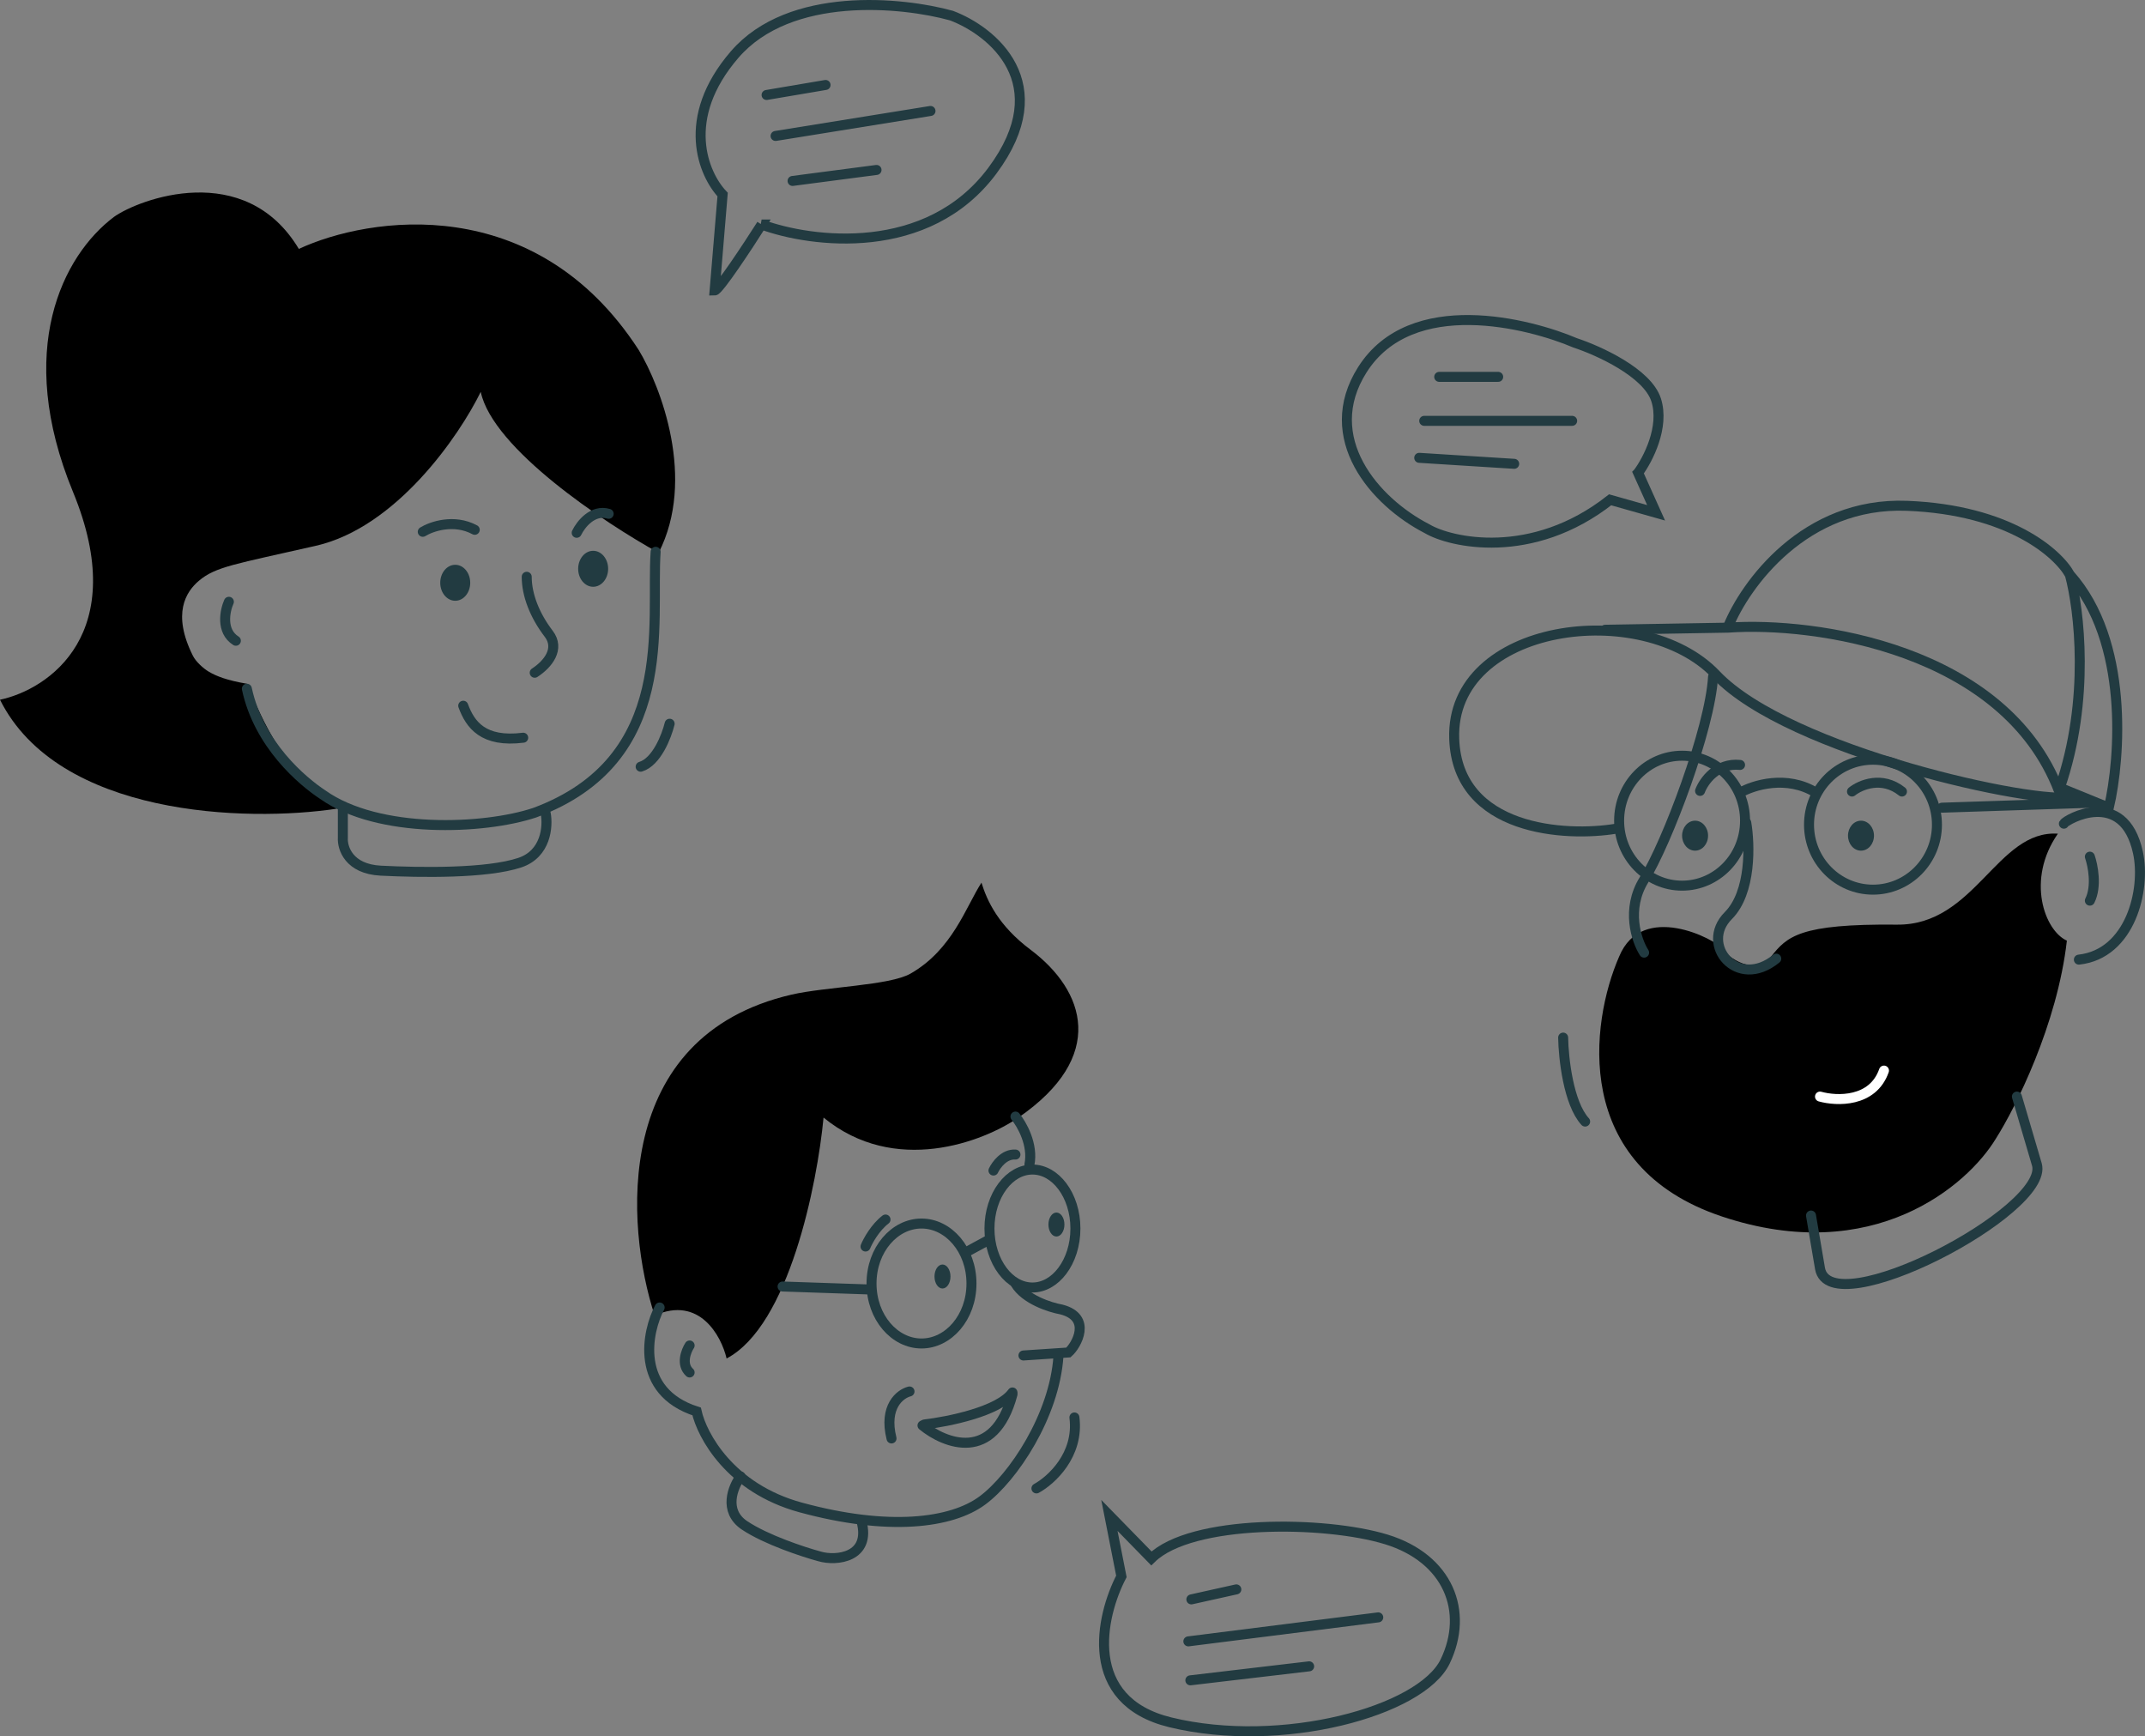<?xml version="1.0" encoding="UTF-8" standalone="no"?>
<svg
   width="1073.083"
   height="868.491"
   viewBox="0 0 1073.083 868.491"
   fill="none"
   version="1.1"
   id="svg122"
   sodipodi:docname="oc-chatting.svg"
   inkscape:version="1.1.1 (1:1.1+202109281949+c3084ef5ed)"
   xmlns:inkscape="http://www.inkscape.org/namespaces/inkscape"
   xmlns:sodipodi="http://sodipodi.sourceforge.net/DTD/sodipodi-0.dtd"
   xmlns="http://www.w3.org/2000/svg"
   xmlns:svg="http://www.w3.org/2000/svg">
  <rect x="0" y="0" width="1073.083" height="868.491" fill="#808080" stroke="none"/>
  <defs
     id="defs126" />
  <sodipodi:namedview
     id="namedview124"
     pagecolor="#ffffff"
     bordercolor="#666666"
     borderopacity="1.0"
     inkscape:pageshadow="2"
     inkscape:pageopacity="0.0"
     inkscape:pagecheckerboard="0"
     showgrid="false"
     inkscape:zoom="0.61219793"
     inkscape:cx="541.49154"
     inkscape:cy="435.31673"
     inkscape:window-width="1294"
     inkscape:window-height="704"
     inkscape:window-x="72"
     inkscape:window-y="27"
     inkscape:window-maximized="1"
     inkscape:current-layer="svg122" />
  <path
     d="m 819.5,236.503 9,20 -23,-6.5 c -39.2,30.8 -80,21.333 -91.5,14.5 -26.334,-13.5 -54,-45.5 -32.5,-79.5 24.519,-38.775 83.833,-23.167 106.5,-13.5 11.666,3.833 36.1,14.9 40.5,28.5 4.4,13.6 -4.167,30 -9,36.5 z"
     stroke="#223b41"
     stroke-width="5"
     stroke-linecap="round"
     id="path2" />
  <path
     d="m 720,188.503 h 29.5"
     stroke="#223b41"
     stroke-width="5"
     stroke-linecap="round"
     id="path4"
     style="fill:#000000" />
  <path
     d="m 712.5,210.503 h 74"
     stroke="#223b41"
     stroke-width="5"
     stroke-linecap="round"
     id="path6"
     style="fill:#000000" />
  <path
     d="m 710,229.003 47.5,3"
     stroke="#223b41"
     stroke-width="5"
     stroke-linecap="round"
     id="path8"
     style="fill:#000000" />
  <path
     d="m 949,462.503 c 39.2,0.4 50,-47.5 80.5,-45.5 -16,23 -6.67,48.5 4.5,53.5 -4.8,42 -25.67,83.5 -35.5,99 -14.167,23.5 -61.4,64.2 -137,39 -75.6,-25.2 -65.833,-97.167 -51.5,-130 11.5,-28 48.5,-8.5 51.5,-4 3,4.5 16.5,14 24.5,4 8,-10 14,-16.5 63,-16 z"
     fill="#223B41"
     id="path10"
     style="fill:#000000" />
  <path
     d="m 910.5,548.503 c 8.333,2.333 26.4,3 32,-13"
     stroke="#ffffff"
     stroke-width="5"
     stroke-linecap="round"
     id="path12" />
  <path
     d="m 873,410.503 c 0,18.018 -14.171,32.5 -31.5,32.5 -17.329,0 -31.5,-14.482 -31.5,-32.5 0,-18.018 14.171,-32.5 31.5,-32.5 17.329,0 31.5,14.482 31.5,32.5 z"
     stroke="#223b41"
     stroke-width="5"
     id="path14" />
  <path
     d="m 969,412.503 c 0,17.983 -14.361,32.5 -32,32.5 -17.639,0 -32,-14.517 -32,-32.5 0,-17.983 14.361,-32.5 32,-32.5 17.639,0 32,14.517 32,32.5 z"
     stroke="#223b41"
     stroke-width="5"
     id="path16" />
  <ellipse
     cx="848"
     cy="418.003"
     rx="6.5"
     ry="7.5"
     fill="#223b41"
     id="ellipse18" />
  <ellipse
     cx="931"
     cy="418.003"
     rx="6.5"
     ry="7.5"
     fill="#223b41"
     id="ellipse20" />
  <path
     d="m 870.5,396.503 c 6.552,-3.773 23.324,-9.055 38,0"
     stroke="#223b41"
     stroke-width="5"
     stroke-linecap="round"
     id="path22" />
  <path
     d="m 971.5,404.003 76,-2.5"
     stroke="#223b41"
     stroke-width="5"
     stroke-linecap="round"
     id="path24" />
  <path
     d="m 1045.5,428.503 c 1.5,4.333 3.6,14.8 0,22"
     stroke="#223b41"
     stroke-width="5"
     stroke-linecap="round"
     id="path26" />
  <path
     d="m 1032.5,412.003 c 1,-2 29.88,-18.437 37.05,14.395 4.08,18.654 -3.79,50.768 -29.55,53.605"
     stroke="#223b41"
     stroke-width="5"
     stroke-linecap="round"
     id="path28" />
  <path
     d="m 873.61,411.503 c 1.834,10.667 2.6,34.9 -9,46.5 -14.5,14.5 4.5,37.5 24,21.5"
     stroke="#223b41"
     stroke-width="5"
     stroke-linecap="round"
     id="path30" />
  <path
     d="m 822.5,476.503 c -3.833,-6 -9.2,-21.7 0,-36.5 11.5,-18.5 33,-75.5 34.5,-101.5"
     stroke="#223b41"
     stroke-width="5"
     stroke-linecap="round"
     id="path32" />
  <path
     d="m 864.5,313.503 c 8.5,-21 38.3,-62.5 89.5,-60.5 51.2,2 75.67,23.833 81.5,34.5 m 0,0 c 4.67,17.167 10.2,62.5 -5,106.5 l 24.5,10 c 5.83,-25 10.1,-83.3 -19.5,-116.5 z"
     stroke="#223b41"
     stroke-width="5"
     stroke-linecap="round"
     id="path34" />
  <path
     d="m 1030,395.503 c -27.27,-71.062 -122.195,-84.646 -165.5,-81.554 l -61.5,1.054"
     stroke="#223b41"
     stroke-width="5"
     stroke-linecap="round"
     id="path36" />
  <path
     d="m 808.5,414.503 c -24.833,4.167 -79.4,1.4 -81,-45 -2,-58 94.5,-70.5 131,-32 36.5,38.5 161.5,65.5 178,61"
     stroke="#223b41"
     stroke-width="5"
     stroke-linecap="round"
     id="path38" />
  <path
     d="m 782,519.003 c 0.167,10.167 2.6,32.8 11,42"
     stroke="#223b41"
     stroke-width="5"
     stroke-linecap="round"
     id="path40" />
  <path
     d="m 850.5,395.608 c 1.833,-4.833 8.4,-14.2 20,-13"
     stroke="#223b41"
     stroke-width="5"
     stroke-linecap="round"
     id="path42" />
  <path
     d="m 926.5,395.92 c 4.167,-3.333 15,-8 25,0"
     stroke="#223b41"
     stroke-width="5"
     stroke-linecap="round"
     id="path44" />
  <path
     d="m 1009,548.503 10,34 c 6.5,23 -103.5,80.5 -108.5,52 l -4.5,-26.5"
     stroke="#223b41"
     stroke-width="5"
     stroke-linecap="round"
     id="path46" />
  <path
     d="m 327.5,658.003 c 22.4,-10 33.333,10.167 36,21.5 31.2,-16.4 45.333,-87.167 48.5,-120.5 35.6,29.2 79.833,12.167 97.5,0 44.288,-30.5 33.5,-63.375 6,-84 -16,-12 -21.667,-24.333 -24.5,-33.5 -7.833,12.167 -14.5,33.5 -35.5,45.5 -10.419,5.954 -42.5,6.571 -59.5,10.5 -90,20.8 -83.167,115.667 -68.5,160.5 z"
     fill="#223B41"
     id="path48"
     style="fill:#000000" />
  <path
     d="m 330,654.003 c -6.333,11.833 -12.7,42 18.5,52 2.667,12 16.8,38.4 52,48 44,12 75.5,8 91,-3.5 15.5,-11.5 36,-42.5 38,-72"
     stroke="#223b41"
     stroke-width="5"
     stroke-linecap="round"
     id="path50" />
  <path
     d="m 512,678.003 22.5,-1.5 c 4,-3.5 12,-17.5 -3.5,-21.5 -5.667,-1 -18.2,-5 -23,-13"
     stroke="#223b41"
     stroke-width="5"
     stroke-linecap="round"
     id="path52" />
  <path
     d="m 508,558.503 c 3.167,3.833 9,14 7,24"
     stroke="#223b41"
     stroke-width="5"
     stroke-linecap="round"
     id="path54" />
  <path
     d="m 433,623.503 c 1.167,-2.833 4.8,-9.5 10,-13.5"
     stroke="#223b41"
     stroke-width="5"
     stroke-linecap="round"
     id="path56" />
  <ellipse
     cx="471.5"
     cy="638.503"
     rx="4"
     ry="6"
     fill="#223b41"
     id="ellipse58" />
  <ellipse
     cx="528.5"
     cy="612.503"
     rx="4"
     ry="6"
     fill="#223b41"
     id="ellipse60" />
  <path
     d="m 486,642.003 c 0,16.976 -11.568,30 -25,30 -13.432,0 -25,-13.024 -25,-30 0,-16.976 11.568,-30 25,-30 13.432,0 25,13.024 25,30 z"
     stroke="#223b41"
     stroke-width="5"
     id="path62" />
  <path
     d="m 538,614.503 c 0,8.348 -2.541,15.809 -6.529,21.127 -3.988,5.318 -9.307,8.373 -14.971,8.373 -5.664,0 -10.983,-3.055 -14.971,-8.373 -3.988,-5.318 -6.529,-12.779 -6.529,-21.127 0,-8.348 2.541,-15.809 6.529,-21.127 3.988,-5.318 9.307,-8.373 14.971,-8.373 5.664,0 10.983,3.055 14.971,8.373 3.988,5.318 6.529,12.779 6.529,21.127 z"
     stroke="#223b41"
     stroke-width="5"
     id="path64" />
  <path
     d="m 483,626.503 12,-6.5"
     stroke="#223b41"
     stroke-width="5"
     stroke-linecap="round"
     id="path66" />
  <path
     d="m 497,585.503 c 1.333,-2.833 5.4,-8.4 11,-8"
     stroke="#223b41"
     stroke-width="5"
     stroke-linecap="round"
     id="path68" />
  <path
     d="m 391.5,643.503 44,1.5"
     stroke="#223b41"
     stroke-width="5"
     stroke-linecap="round"
     id="path70" />
  <path
     d="m 345,673.003 c -1.833,2.833 -4.4,9.5 0,13.5"
     stroke="#223b41"
     stroke-width="5"
     stroke-linecap="round"
     id="path72" />
  <path
     d="m 455,696.003 c -4.667,1.167 -13,7.5 -9,23.5"
     stroke="#223b41"
     stroke-width="5"
     stroke-linecap="round"
     id="path74" />
  <path
     d="m 462.5,712.503 c 11.833,-1.376 37.2,-6.503 44,-16"
     stroke="#223b41"
     stroke-width="5"
     stroke-linecap="round"
     id="path76" />
  <path
     d="m 461.5,713.003 c 11.167,9.167 35.8,18.9 45,-15.5"
     stroke="#223b41"
     stroke-width="5"
     stroke-linecap="round"
     id="path78" />
  <path
     d="m 370.5,738.503 c -3.833,5.167 -8.8,17.3 2,24.5 10.8,7.2 29.5,13.333 37.5,15.5 8.5,2.5 25.8,0.5 21,-17.5"
     stroke="#223b41"
     stroke-width="5"
     stroke-linecap="round"
     id="path80" />
  <path
     d="m 518.5,744.503 c 7.333,-4 21.4,-16.7 19,-35.5"
     stroke="#223b41"
     stroke-width="5"
     stroke-linecap="round"
     id="path82" />
  <path
     d="m 561,788.503 -6,-30.5 21,21.5 c 20,-19.6 86.838,-18.897 117.5,-9.5 31,9.5 41.5,36 29.5,61 -12,25 -82,44 -137.5,30.5 -44.4,-10.8 -34.833,-53.167 -24.5,-73 z"
     stroke="#223b41"
     stroke-width="5"
     stroke-linecap="round"
     id="path84" />
  <path
     d="m 596,800.003 22.5,-5"
     stroke="#223b41"
     stroke-width="5"
     stroke-linecap="round"
     id="path86"
     style="fill:#000000" />
  <path
     d="m 594.5,821.003 95,-12"
     stroke="#223b41"
     stroke-width="5"
     stroke-linecap="round"
     id="path88"
     style="fill:#000000" />
  <path
     d="m 595.5,840.49 59.43,-7.002"
     stroke="#223b41"
     stroke-width="5"
     stroke-linecap="round"
     id="path90"
     style="fill:#000000" />
  <path
     d="m 171.522,403.503 v 15.5 c -0.333,5.167 3,15.7 19,16.5 20,1 53,1.5 69.5,-4 13.2,-4.4 14.167,-18.167 13,-24.5"
     stroke="#223b41"
     stroke-width="5"
     stroke-linecap="round"
     id="path92" />
  <path
     d="m 168.5,404.503 c -28,-21.5 -36,-42 -45,-62.5 -10.059,-1.724 -15.268,-3.801 -19,-6 -2.761,-1.627 -6.5,-5 -8,-8 -10.538,-21.076 -3.5,-32 3,-37.5 8.389,-7.098 18.1,-8.3 58.5,-17.5 40.4,-9.2 71.833,-55.167 82.5,-77 6,28.4 61.833,65.5 89,80.5 18.8,-36.8 1.167,-83 -10,-101.5 -51.6,-79.6 -134.833,-66.833 -170,-50.5 -27,-45 -80.167,-24.833 -92.5,-16 -25.667,19.333 -49.7,66.7 -20.5,137.5 29.2,70.8 -12.167,98.833 -36.5,104 29.2,58.4 123.167,61.333 168.5,54.5 z"
     fill="#223B41"
     id="path94"
     style="fill:#000000" />
  <path
     d="m 335,362.003 c -1.5,6.167 -6.5,19.1 -14.5,21.5"
     stroke="#223b41"
     stroke-width="5"
     stroke-linecap="round"
     id="path96" />
  <path
     d="m 114.5,301.003 c -2,4.5 -4.1,14.7 3.5,19.5"
     stroke="#223b41"
     stroke-width="5"
     stroke-linecap="round"
     id="path98" />
  <path
     d="m 328,276.003 c -2.5,35.5 11,104 -60.5,130.5 -25.5,8.5 -78.4,10.6 -106,-9 -10.167,-6.667 -32,-25 -38,-53"
     stroke="#223b41"
     stroke-width="5"
     stroke-linecap="round"
     id="path100" />
  <path
     d="m 263.5,288.503 c 0,9 3.932,19.267 11,28.5 5.741,7.5 -0.333,15.167 -7,19.5"
     stroke="#223b41"
     stroke-width="5"
     stroke-linecap="round"
     id="path102" />
  <ellipse
     cx="296.741"
     cy="284.503"
     rx="7.5"
     ry="9"
     fill="#223b41"
     id="ellipse104" />
  <ellipse
     cx="227.741"
     cy="291.503"
     rx="7.5"
     ry="9"
     fill="#223b41"
     id="ellipse106" />
  <path
     d="m 288.5,266.503 c 2,-4.167 8,-11.9 16,-9.5"
     stroke="#223b41"
     stroke-width="5"
     stroke-linecap="round"
     id="path108" />
  <path
     d="m 211.5,266.003 c 4.333,-2.667 15.6,-6.6 26,-1"
     stroke="#223b41"
     stroke-width="5"
     stroke-linecap="round"
     id="path110" />
  <path
     d="m 381.004,112.307 c -7,11 -21.5,33 -23.5,33 l 4,-48 c -9.5,-10 -21.6,-38 6,-70 27.6,-32 83.833,-26.333 108.5,-19.5 20.333,7.667 52.9,33.9 20.5,77.5 -32.4,43.6 -90.5,36.167 -115.5,27 z"
     stroke="#223b41"
     stroke-width="5"
     stroke-linecap="round"
     id="path112" />
  <path
     d="m 383.5,47.503 29.5,-5"
     stroke="#223b41"
     stroke-width="5"
     stroke-linecap="round"
     id="path114"
     style="fill:#000000" />
  <path
     d="m 388,68.003 77.5,-12.5"
     stroke="#223b41"
     stroke-width="5"
     stroke-linecap="round"
     id="path116"
     style="fill:#000000" />
  <path
     d="m 396.5,90.503 42,-5.5"
     stroke="#223b41"
     stroke-width="5"
     stroke-linecap="round"
     id="path118"
     style="fill:#000000" />
  <path
     d="m 231.741,353.003 c 3.5,9.5 10,18.5 30,16"
     stroke="#223b41"
     stroke-width="5"
     stroke-linecap="round"
     id="path120" />
</svg>
